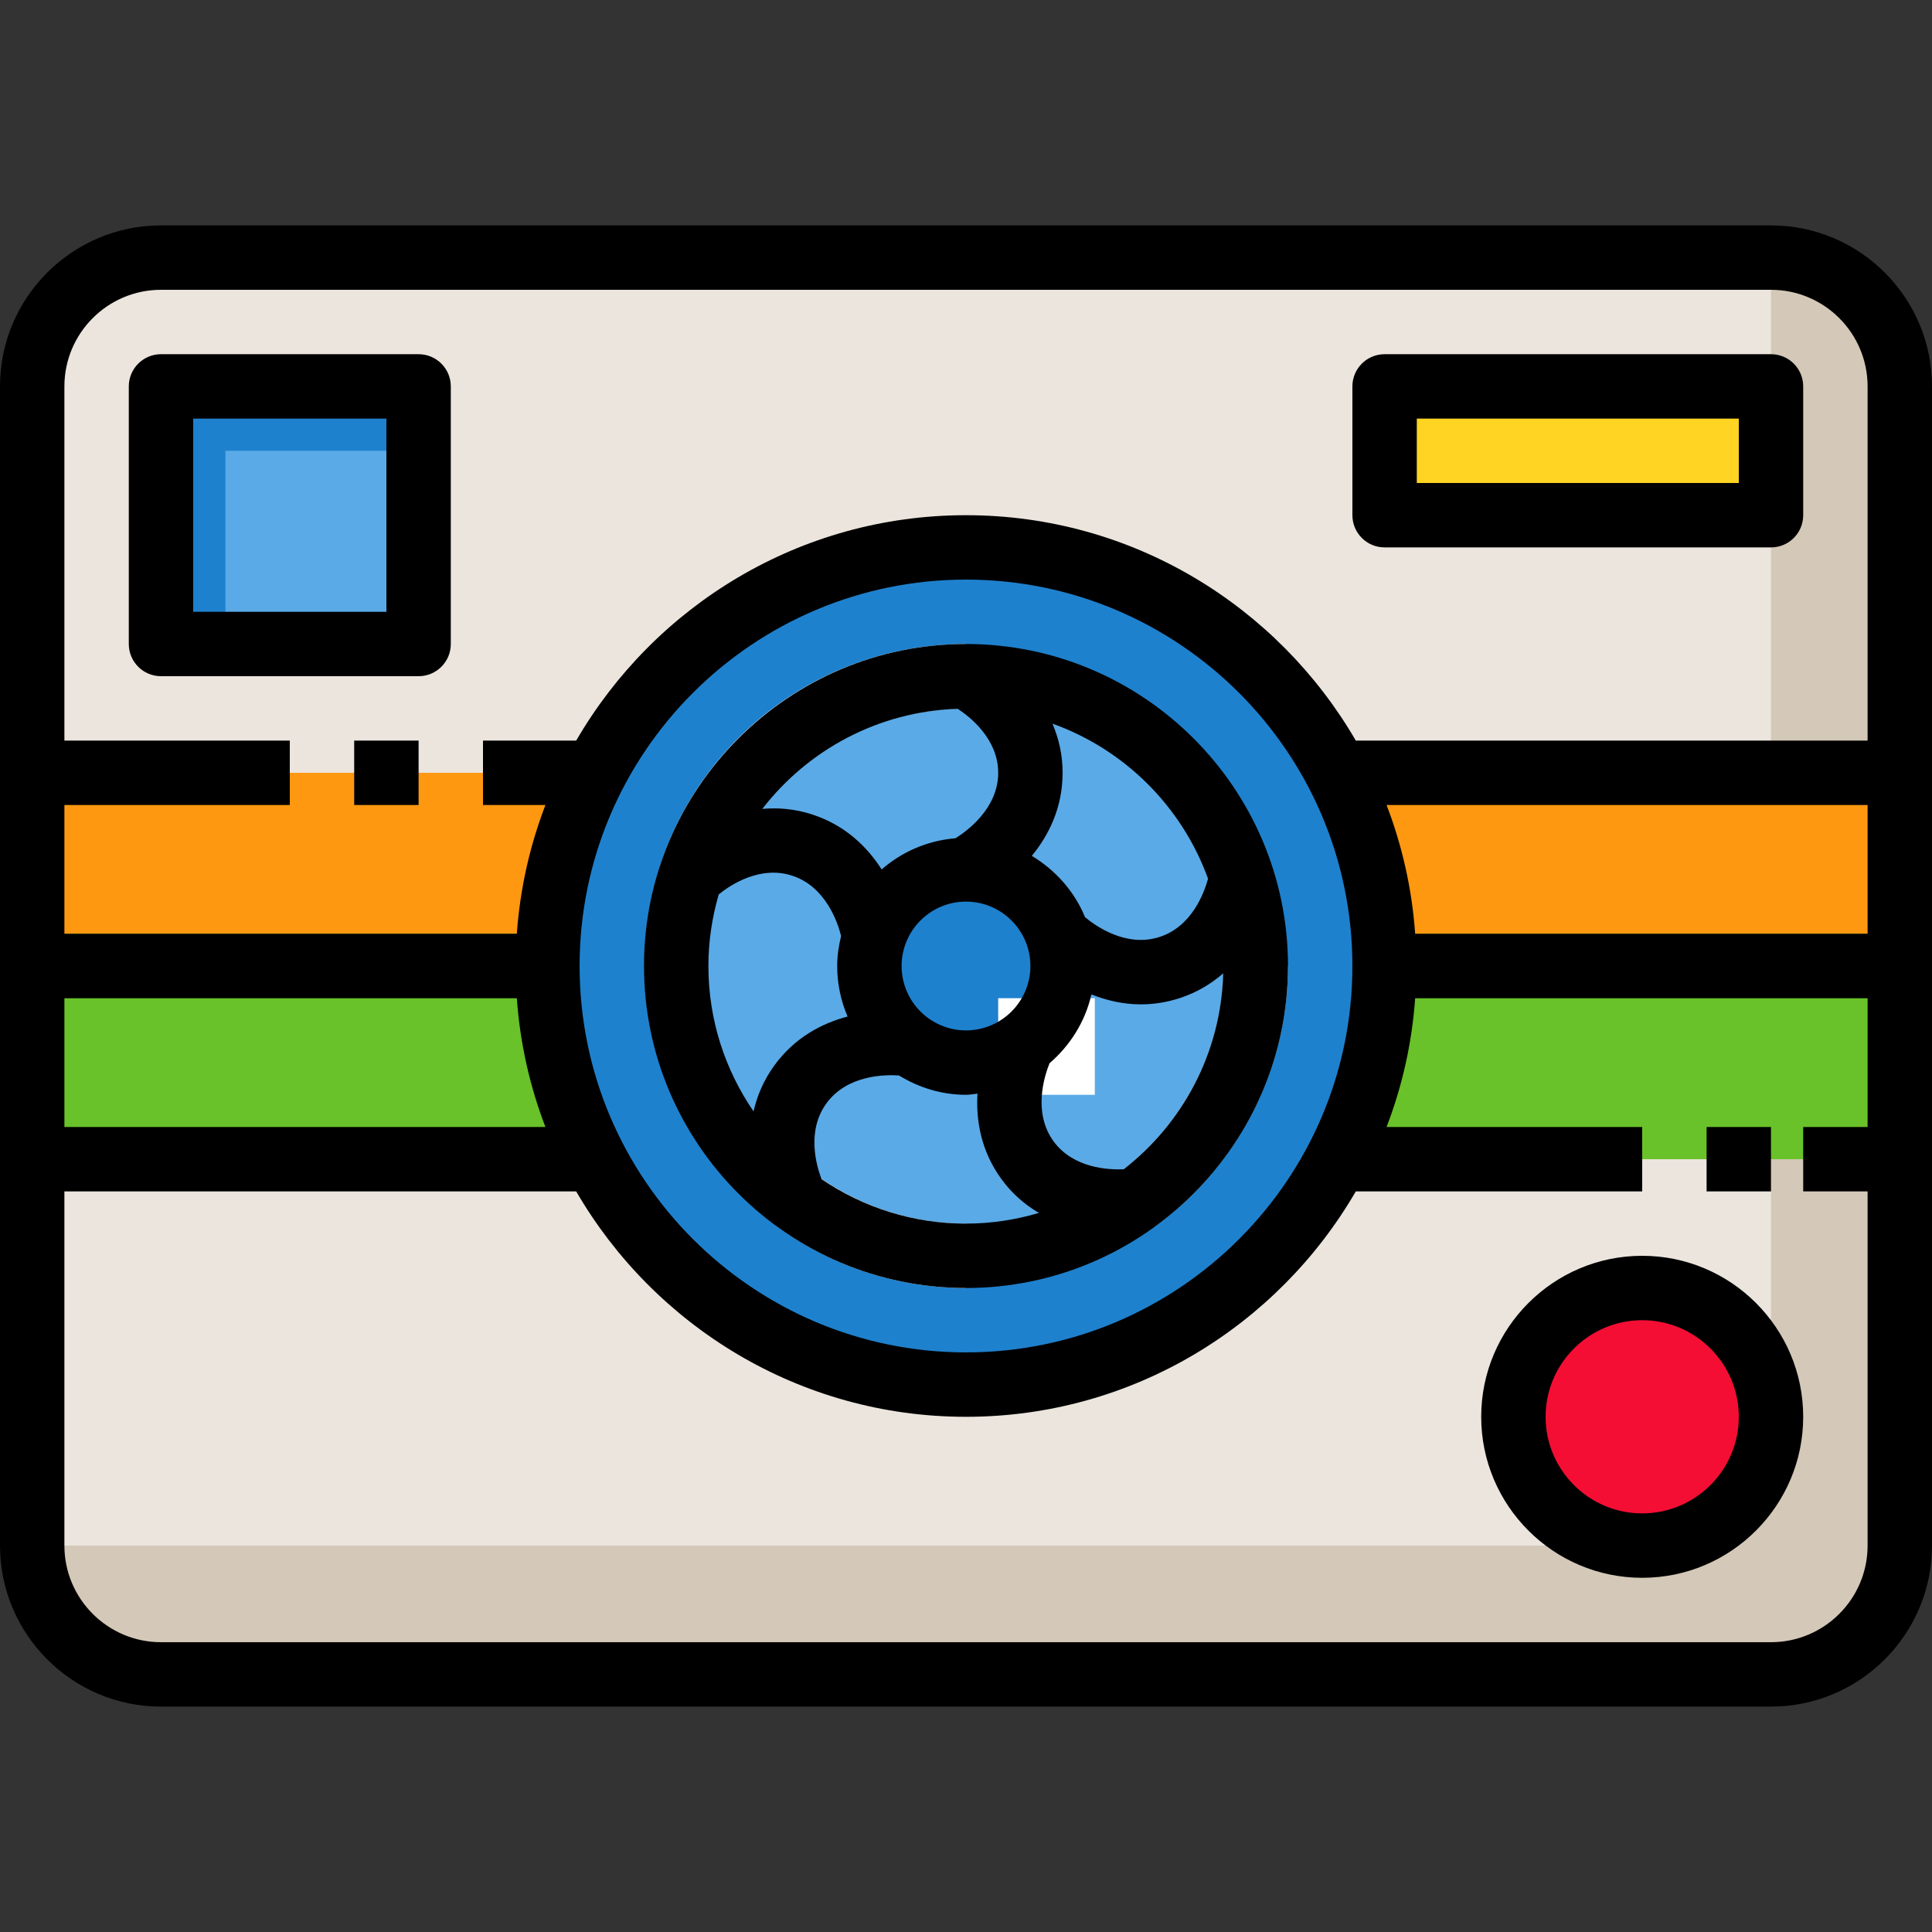 <?xml version="1.0" encoding="iso-8859-1"?>
<!-- Generator: Adobe Illustrator 19.0.0, SVG Export Plug-In . SVG Version: 6.00 Build 0)  -->
<svg version="1.1" id="Capa_1" xmlns="http://www.w3.org/2000/svg" xmlns:xlink="http://www.w3.org/1999/xlink" x="0px" y="0px"
	 viewBox="0 0 480 480" style="enable-background:new 0 0 480 480;" xml:space="preserve">
<rect x="0" y="0" width="480" height="480" fill="#333333" stroke="none"/>
<path style="fill:#EBE5DD;" d="M440,416H40c-17.673,0-32-14.327-32-32V96c0-17.673,14.327-32,32-32h400c17.673,0,32,14.327,32,32
	v288C472,401.673,457.673,416,440,416z"/>
<path style="fill:#D4C8B8;" d="M440,64v288c0,17.673-14.327,32-32,32H8c0,17.673,14.327,32,32,32h400c17.673,0,32-14.327,32-32V96
	C472,78.327,457.673,64,440,64z"/>
<rect x="8" y="240" style="fill:#69C229;" width="464" height="48"/>
<rect x="8" y="192" style="fill:#FF9811;" width="464" height="48"/>
<circle style="fill:#1E81CE;" cx="240" cy="240" r="104"/>
<circle style="fill:#F40E34;" cx="408" cy="352" r="32"/>
<rect x="40" y="96" style="fill:#5AAAE7;" width="64" height="64"/>
<polygon style="fill:#1E81CE;" points="104,112 104,96 40,96 40,160 56,160 56,112 "/>
<g>
	<rect x="344" y="232" style="fill:#47821B;" width="128" height="16"/>
	<rect x="8" y="232" style="fill:#47821B;" width="128" height="16"/>
</g>
<path style="fill:#5AAAE7;" d="M308.469,217.787C299.102,188.901,272.007,168,240,168c-31.983,0-59.059,20.87-68.446,49.722
	C169.27,224.742,168,232.218,168,240c0,23.897,11.691,45.014,29.614,58.111C209.514,306.806,224.133,312,240,312
	c15.772,0,30.314-5.131,42.176-13.732C300.219,285.184,312,263.992,312,240C312,232.243,310.739,224.788,308.469,217.787z M216,240
	c0-13.255,10.745-24,24-24s24,10.745,24,24s-10.745,24-24,24S216,253.255,216,240z"/>
<circle style="fill:#1E81CE;" cx="240" cy="240" r="24"/>
<rect x="344" y="96" style="fill:#FFD422;" width="96" height="32"/>
<g>
	<path style="fill:#FFFFFF;" d="M240,320c-17,0-33.289-5.336-47.105-15.43l9.438-12.922C213.391,299.727,226.418,304,240,304V320z
		 M286.871,304.742l-9.391-12.953C294.086,279.75,304,260.391,304,240h16C320,265.5,307.617,289.703,286.871,304.742z
		 M179.164,220.195l-15.219-4.953C174.699,182.203,205.262,160,240,160v16C212.211,176,187.762,193.758,179.164,220.195z"/>
	<rect x="248" y="248" style="fill:#FFFFFF;" width="24" height="24"/>
</g>
<path d="M440,56H40C17.945,56,0,73.945,0,96v88v16v184c0,22.055,17.945,40,40,40h400c22.055,0,40-17.945,40-40V96
	C480,73.945,462.055,56,440,56z M16,184V96c0-13.234,10.766-24,24-24h400c13.234,0,24,10.766,24,24v88H336.846
	c-19.402-33.42-55.499-56-96.846-56s-77.444,22.58-96.846,56H120v16h15.512c-3.866,10.061-6.31,20.794-7.107,32H16v-32h56v-16H16z
	 M351.595,232c-0.797-11.206-3.241-21.939-7.107-32H464v32H351.595z M16,248h112.405c0.797,11.206,3.241,21.939,7.107,32H16V248z
	 M240,144c52.934,0,96,43.063,96,96s-43.066,96-96,96s-96-43.063-96-96S187.066,144,240,144z M440,408H40c-13.234,0-24-10.766-24-24
	v-88h127.154c19.402,33.42,55.499,56,96.846,56s77.444-22.58,96.846-56H408v-16h-63.512c3.866-10.061,6.31-20.794,7.107-32H464v32
	h-16v16h16v88C464,397.234,453.234,408,440,408z"/>
<path d="M408,312c-22.055,0-40,17.945-40,40s17.945,40,40,40s40-17.945,40-40S430.055,312,408,312z M408,376
	c-13.234,0-24-10.766-24-24s10.766-24,24-24s24,10.766,24,24S421.234,376,408,376z"/>
<path d="M112,160V96c0-4.422-3.582-8-8-8H40c-4.418,0-8,3.578-8,8v64c0,4.422,3.582,8,8,8h64C108.418,168,112,164.422,112,160z
	 M96,152H48v-48h48V152z"/>
<rect x="88" y="184" width="16" height="16"/>
<rect x="424" y="280" width="16" height="16"/>
<path d="M240,320c44.113,0,80-35.891,80-80s-35.887-80-80-80s-80,35.891-80,80S195.887,320,240,320z M204.112,292.958
	c-1.318-3.447-3.761-11.991,1.205-18.825c5.189-7.144,14.698-7.169,18.037-6.935C228.219,270.187,233.883,272,240,272
	c0.977,0,1.897-0.203,2.852-0.289c-0.387,6.493,0.775,14.115,5.945,21.226c2.732,3.758,5.961,6.418,9.312,8.413
	C252.36,303.05,246.292,304,240,304C226.708,304,214.354,299.921,204.112,292.958z M240,224c8.824,0,16,7.18,16,16s-7.176,16-16,16
	s-16-7.18-16-16S231.176,224,240,224z M279.169,290.502c-3.8,0.167-12.542-0.252-17.431-6.971
	c-5.234-7.202-2.199-16.373-0.971-19.387c5.103-4.395,8.844-10.287,10.386-17.075c3.614,1.409,7.714,2.461,12.265,2.461
	c3.063,0,6.297-0.453,9.648-1.539c4.381-1.423,7.922-3.626,10.841-6.169C303.347,261.604,293.793,279.134,279.169,290.502z
	 M300.138,218.318c-1.005,3.647-4.089,11.878-12.017,14.455c-8.268,2.711-15.854-2.662-18.537-4.887
	c-2.638-6.419-7.34-11.709-13.234-15.245C260.471,207.618,264,200.778,264,192c0-4.604-1.001-8.65-2.517-12.211
	C279.427,186.213,293.656,200.402,300.138,218.318z M237.956,176.104C241.111,178.184,248,183.663,248,192
	c0,8.919-7.868,14.557-10.622,16.265c-7.003,0.581-13.332,3.372-18.333,7.745c-3.503-5.475-8.921-10.951-17.279-13.667
	c-4.371-1.417-8.522-1.713-12.373-1.373C200.715,186.325,218.204,176.732,237.956,176.104z M178.568,222.21
	c2.892-2.333,10.245-7.264,18.252-4.647c8.358,2.717,11.322,11.688,12.15,14.97c-0.58,2.407-0.971,4.885-0.971,7.468
	c0,4.457,0.926,8.697,2.579,12.555c-6.254,1.654-13.078,5.113-18.208,12.171c-2.716,3.738-4.287,7.614-5.152,11.397
	C180.154,265.834,176,253.397,176,240C176,233.822,176.927,227.865,178.568,222.21z"/>
<path d="M344,136h96c4.418,0,8-3.578,8-8V96c0-4.422-3.582-8-8-8h-96c-4.418,0-8,3.578-8,8v32C336,132.422,339.582,136,344,136z
	 M352,104h80v16h-80V104z"/>
<g>
</g>
<g>
</g>
<g>
</g>
<g>
</g>
<g>
</g>
<g>
</g>
<g>
</g>
<g>
</g>
<g>
</g>
<g>
</g>
<g>
</g>
<g>
</g>
<g>
</g>
<g>
</g>
<g>
</g>
</svg>
